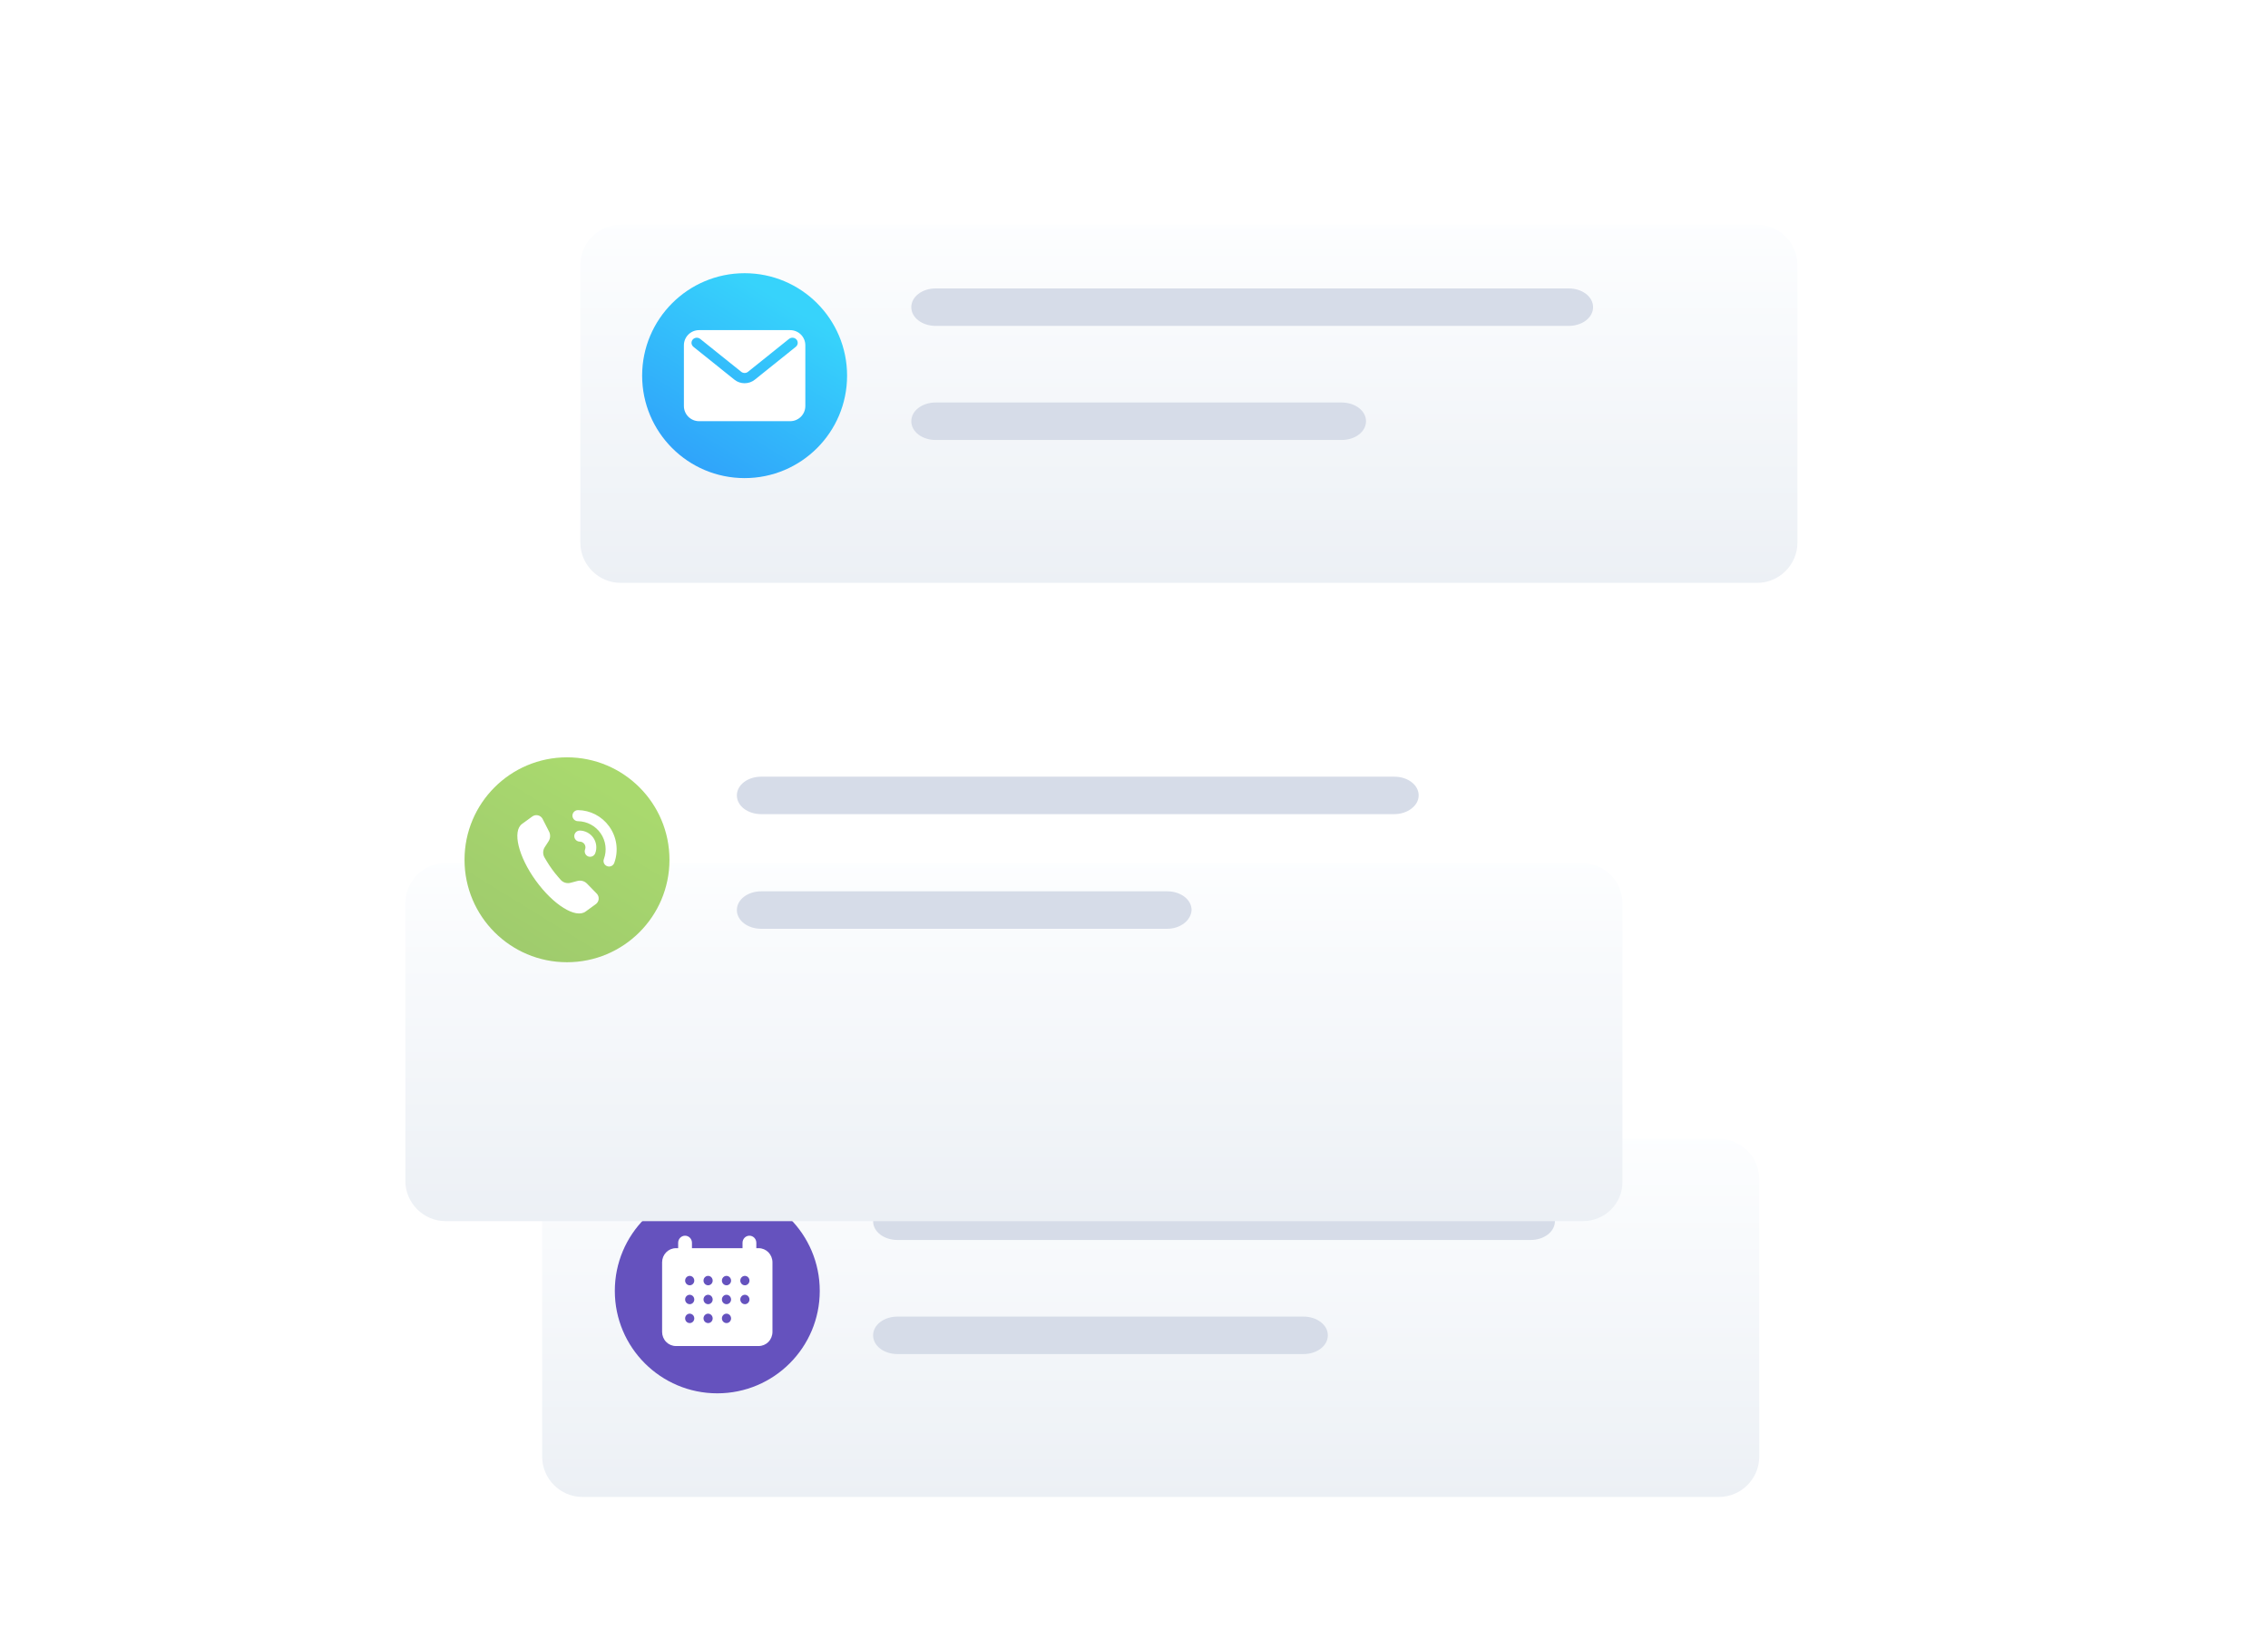 <svg width="166" height="120" viewBox="0 0 166 120" fill="none" xmlns="http://www.w3.org/2000/svg">
<g filter="url(#filter0_d_3073_26686)">
<path d="M125.814 107.145H42.632C41.011 107.145 39.682 105.815 39.682 104.195V83.877C39.682 82.257 41.011 80.927 42.632 80.927H125.814C127.435 80.927 128.764 82.257 128.764 83.877V104.195C128.764 105.815 127.435 107.145 125.814 107.145Z" fill="url(#paint0_linear_3073_26686)"/>
</g>
<path d="M112.02 90.774H65.692C64.695 90.774 63.905 90.168 63.905 89.403C63.905 88.638 64.695 88.032 65.692 88.032H112.02C113.017 88.032 113.807 88.638 113.807 89.403C113.807 90.168 113.017 90.774 112.02 90.774Z" fill="#D6DCE8"/>
<path d="M95.4 99.126H65.692C64.695 99.126 63.905 98.52 63.905 97.755C63.905 96.989 64.695 96.383 65.692 96.383H95.4C96.397 96.383 97.187 96.989 97.187 97.755C97.187 98.52 96.397 99.126 95.4 99.126Z" fill="#D6DCE8"/>
<path d="M52.5 102C56.642 102 60 98.642 60 94.5C60 90.358 56.642 87 52.5 87C48.358 87 45 90.358 45 94.5C45 98.642 48.358 102 52.5 102Z" fill="url(#paint1_linear_3073_26686)"/>
<g clip-path="url(#clip0_3073_26686)">
<path d="M55.529 91.374H55.357C55.357 91.374 55.357 91.343 55.357 91.326V90.98C55.357 90.843 55.304 90.711 55.209 90.613C55.115 90.516 54.986 90.461 54.852 90.461C54.718 90.461 54.59 90.516 54.495 90.613C54.401 90.711 54.347 90.843 54.347 90.98V91.326C54.347 91.326 54.347 91.357 54.347 91.374H50.646C50.646 91.374 50.646 91.343 50.646 91.326V90.98C50.646 90.843 50.592 90.711 50.498 90.613C50.403 90.516 50.275 90.461 50.141 90.461C50.007 90.461 49.879 90.516 49.784 90.613C49.689 90.711 49.636 90.843 49.636 90.98V91.326C49.636 91.326 49.636 91.357 49.636 91.374H49.471C49.203 91.374 48.947 91.484 48.757 91.678C48.568 91.873 48.461 92.136 48.461 92.412V97.501C48.461 97.776 48.568 98.04 48.757 98.234C48.947 98.429 49.203 98.538 49.471 98.538H55.529C55.797 98.538 56.053 98.429 56.243 98.234C56.432 98.04 56.538 97.776 56.538 97.501V92.412C56.538 92.136 56.432 91.873 56.243 91.678C56.053 91.484 55.797 91.374 55.529 91.374ZM50.481 96.858C50.414 96.858 50.349 96.838 50.294 96.8C50.238 96.762 50.195 96.708 50.17 96.644C50.144 96.581 50.138 96.512 50.151 96.445C50.164 96.378 50.196 96.316 50.243 96.268C50.29 96.219 50.35 96.186 50.415 96.173C50.48 96.16 50.548 96.167 50.609 96.193C50.671 96.219 50.724 96.263 50.761 96.32C50.797 96.377 50.817 96.444 50.817 96.512C50.817 96.604 50.782 96.692 50.719 96.757C50.656 96.822 50.57 96.858 50.481 96.858ZM50.481 95.475C50.414 95.475 50.349 95.455 50.294 95.417C50.238 95.379 50.195 95.325 50.17 95.261C50.144 95.198 50.138 95.129 50.151 95.062C50.164 94.995 50.196 94.933 50.243 94.885C50.29 94.836 50.35 94.803 50.415 94.79C50.48 94.777 50.548 94.784 50.609 94.81C50.671 94.836 50.724 94.88 50.761 94.937C50.797 94.994 50.817 95.061 50.817 95.129C50.817 95.221 50.782 95.309 50.719 95.374C50.656 95.439 50.57 95.475 50.481 95.475ZM50.481 94.092C50.414 94.092 50.349 94.072 50.294 94.034C50.238 93.996 50.195 93.942 50.17 93.878C50.144 93.815 50.138 93.746 50.151 93.679C50.164 93.612 50.196 93.55 50.243 93.502C50.29 93.453 50.35 93.42 50.415 93.407C50.48 93.394 50.548 93.4 50.609 93.427C50.671 93.453 50.724 93.497 50.761 93.554C50.797 93.611 50.817 93.678 50.817 93.746C50.817 93.838 50.782 93.926 50.719 93.991C50.656 94.055 50.57 94.092 50.481 94.092ZM51.827 96.858C51.76 96.858 51.695 96.838 51.64 96.8C51.584 96.762 51.541 96.708 51.516 96.644C51.49 96.581 51.484 96.512 51.497 96.445C51.51 96.378 51.542 96.316 51.589 96.268C51.636 96.219 51.696 96.186 51.761 96.173C51.826 96.16 51.894 96.167 51.956 96.193C52.017 96.219 52.07 96.263 52.107 96.32C52.144 96.377 52.163 96.444 52.163 96.512C52.163 96.604 52.128 96.692 52.065 96.757C52.002 96.822 51.916 96.858 51.827 96.858ZM51.827 95.475C51.76 95.475 51.695 95.455 51.64 95.417C51.584 95.379 51.541 95.325 51.516 95.261C51.49 95.198 51.484 95.129 51.497 95.062C51.51 94.995 51.542 94.933 51.589 94.885C51.636 94.836 51.696 94.803 51.761 94.79C51.826 94.777 51.894 94.784 51.956 94.81C52.017 94.836 52.07 94.88 52.107 94.937C52.144 94.994 52.163 95.061 52.163 95.129C52.163 95.221 52.128 95.309 52.065 95.374C52.002 95.439 51.916 95.475 51.827 95.475ZM51.827 94.092C51.76 94.092 51.695 94.072 51.64 94.034C51.584 93.996 51.541 93.942 51.516 93.878C51.49 93.815 51.484 93.746 51.497 93.679C51.51 93.612 51.542 93.55 51.589 93.502C51.636 93.453 51.696 93.42 51.761 93.407C51.826 93.394 51.894 93.4 51.956 93.427C52.017 93.453 52.07 93.497 52.107 93.554C52.144 93.611 52.163 93.678 52.163 93.746C52.163 93.838 52.128 93.926 52.065 93.991C52.002 94.055 51.916 94.092 51.827 94.092ZM53.173 96.858C53.106 96.858 53.041 96.838 52.986 96.8C52.931 96.762 52.888 96.708 52.862 96.644C52.837 96.581 52.83 96.512 52.843 96.445C52.856 96.378 52.888 96.316 52.935 96.268C52.982 96.219 53.042 96.186 53.107 96.173C53.173 96.16 53.24 96.167 53.302 96.193C53.363 96.219 53.416 96.263 53.453 96.32C53.49 96.377 53.51 96.444 53.51 96.512C53.51 96.604 53.474 96.692 53.411 96.757C53.348 96.822 53.262 96.858 53.173 96.858ZM53.173 95.475C53.106 95.475 53.041 95.455 52.986 95.417C52.931 95.379 52.888 95.325 52.862 95.261C52.837 95.198 52.83 95.129 52.843 95.062C52.856 94.995 52.888 94.933 52.935 94.885C52.982 94.836 53.042 94.803 53.107 94.79C53.173 94.777 53.24 94.784 53.302 94.81C53.363 94.836 53.416 94.88 53.453 94.937C53.49 94.994 53.51 95.061 53.51 95.129C53.51 95.221 53.474 95.309 53.411 95.374C53.348 95.439 53.262 95.475 53.173 95.475ZM53.173 94.092C53.106 94.092 53.041 94.072 52.986 94.034C52.931 93.996 52.888 93.942 52.862 93.878C52.837 93.815 52.83 93.746 52.843 93.679C52.856 93.612 52.888 93.55 52.935 93.502C52.982 93.453 53.042 93.42 53.107 93.407C53.173 93.394 53.24 93.4 53.302 93.427C53.363 93.453 53.416 93.497 53.453 93.554C53.49 93.611 53.51 93.678 53.51 93.746C53.51 93.838 53.474 93.926 53.411 93.991C53.348 94.055 53.262 94.092 53.173 94.092ZM54.519 95.475C54.453 95.475 54.388 95.455 54.332 95.417C54.277 95.379 54.234 95.325 54.208 95.261C54.183 95.198 54.176 95.129 54.189 95.062C54.202 94.995 54.234 94.933 54.281 94.885C54.328 94.836 54.388 94.803 54.453 94.79C54.519 94.777 54.586 94.784 54.648 94.81C54.709 94.836 54.762 94.88 54.799 94.937C54.836 94.994 54.856 95.061 54.856 95.129C54.856 95.221 54.82 95.309 54.757 95.374C54.694 95.439 54.608 95.475 54.519 95.475ZM54.519 94.092C54.453 94.092 54.388 94.072 54.332 94.034C54.277 93.996 54.234 93.942 54.208 93.878C54.183 93.815 54.176 93.746 54.189 93.679C54.202 93.612 54.234 93.55 54.281 93.502C54.328 93.453 54.388 93.42 54.453 93.407C54.519 93.394 54.586 93.4 54.648 93.427C54.709 93.453 54.762 93.497 54.799 93.554C54.836 93.611 54.856 93.678 54.856 93.746C54.856 93.838 54.82 93.926 54.757 93.991C54.694 94.055 54.608 94.092 54.519 94.092Z" fill="white"/>
</g>
<g filter="url(#filter1_d_3073_26686)">
<path d="M128.609 40.228H45.427C43.806 40.228 42.477 38.898 42.477 37.278V16.96C42.477 15.34 43.806 14.01 45.427 14.01H128.609C130.23 14.01 131.559 15.34 131.559 16.96V37.278C131.559 38.898 130.23 40.228 128.609 40.228Z" fill="url(#paint2_linear_3073_26686)"/>
</g>
<path d="M114.815 23.857H68.487C67.49 23.857 66.7 23.251 66.7 22.486C66.7 21.721 67.49 21.115 68.487 21.115H114.815C115.812 21.115 116.601 21.721 116.601 22.486C116.601 23.251 115.812 23.857 114.815 23.857Z" fill="#D6DCE8"/>
<path d="M98.195 32.209H68.487C67.49 32.209 66.7 31.603 66.7 30.837C66.7 30.072 67.49 29.466 68.487 29.466H98.195C99.192 29.466 99.981 30.072 99.981 30.837C99.981 31.603 99.192 32.209 98.195 32.209Z" fill="#D6DCE8"/>
<path d="M54.5 35C58.642 35 62 31.642 62 27.5C62 23.358 58.642 20 54.5 20C50.358 20 47 23.358 47 27.5C47 31.642 50.358 35 54.5 35Z" fill="url(#paint3_linear_3073_26686)"/>
<path fill-rule="evenodd" clip-rule="evenodd" d="M57.833 24.167H51.167C50.553 24.167 50.056 24.664 50.056 25.278V29.722C50.056 30.336 50.553 30.833 51.167 30.833H57.833C58.447 30.833 58.944 30.336 58.944 29.722V25.278C58.944 24.664 58.447 24.167 57.833 24.167ZM58.248 25.387L55.246 27.795C54.814 28.142 54.186 28.142 53.753 27.795L50.752 25.387C50.645 25.301 50.593 25.166 50.617 25.034C50.64 24.902 50.735 24.792 50.865 24.745C50.996 24.699 51.142 24.723 51.249 24.809L54.251 27.217C54.395 27.333 54.605 27.333 54.749 27.217L57.751 24.809C57.858 24.723 58.004 24.699 58.134 24.745C58.265 24.792 58.36 24.902 58.383 25.034C58.407 25.166 58.355 25.301 58.248 25.387Z" fill="white"/>
<g filter="url(#filter2_d_3073_26686)">
<g filter="url(#filter3_d_3073_26686)">
<path d="M115.842 73.529H32.618C30.998 73.529 29.668 72.2 29.668 70.579V50.261C29.668 48.641 30.998 47.311 32.618 47.311H115.801C117.421 47.311 118.751 48.641 118.751 50.261V70.579C118.792 72.241 117.463 73.529 115.842 73.529Z" fill="url(#paint4_linear_3073_26686)"/>
</g>
<path d="M41.5 68C45.642 68 49 64.642 49 60.5C49 56.358 45.642 53 41.5 53C37.358 53 34 56.358 34 60.5C34 64.642 37.358 68 41.5 68Z" fill="url(#paint5_linear_3073_26686)"/>
<path fill-rule="evenodd" clip-rule="evenodd" d="M43.697 62.998C43.793 63.11 43.836 63.258 43.815 63.404C43.794 63.55 43.712 63.68 43.588 63.761L42.859 64.291C42.133 64.818 40.506 63.805 39.222 62.035C37.939 60.265 37.487 58.402 38.21 57.875L38.939 57.345C39.054 57.253 39.204 57.215 39.349 57.24C39.495 57.266 39.622 57.353 39.699 57.479L40.185 58.43C40.303 58.659 40.288 58.934 40.148 59.15L39.864 59.589C39.72 59.822 39.72 60.116 39.864 60.349L40.02 60.611C40.257 61.007 40.528 61.381 40.83 61.73L41.03 61.96C41.21 62.168 41.493 62.255 41.759 62.185L42.264 62.051C42.513 61.985 42.778 62.058 42.959 62.241L43.697 62.998ZM43.049 60.255C43.15 60.293 43.261 60.288 43.359 60.243C43.457 60.198 43.532 60.117 43.569 60.016C43.708 59.642 43.657 59.225 43.432 58.896C43.207 58.567 42.837 58.367 42.438 58.361C42.215 58.361 42.033 58.542 42.033 58.766C42.033 58.99 42.215 59.171 42.438 59.171C42.574 59.173 42.701 59.24 42.778 59.353C42.855 59.465 42.872 59.608 42.825 59.735C42.745 59.941 42.845 60.172 43.049 60.255ZM44.579 58.046C44.051 57.314 43.207 56.876 42.304 56.865C42.081 56.865 41.899 57.047 41.899 57.27C41.899 57.494 42.081 57.675 42.304 57.675C42.972 57.686 43.593 58.02 43.969 58.572C44.346 59.123 44.432 59.823 44.199 60.449C44.121 60.659 44.229 60.892 44.439 60.969C44.649 61.047 44.882 60.939 44.959 60.729C45.29 59.828 45.147 58.821 44.579 58.046Z" fill="white"/>
<path d="M102.048 57.159H55.72C54.723 57.159 53.933 56.553 53.933 55.788C53.933 55.022 54.723 54.416 55.72 54.416H102.048C103.045 54.416 103.835 55.022 103.835 55.788C103.835 56.553 103.004 57.159 102.048 57.159Z" fill="#D6DCE8"/>
<path d="M85.428 65.552H55.72C54.723 65.552 53.933 64.946 53.933 64.181C53.933 63.415 54.723 62.809 55.72 62.809H85.428C86.425 62.809 87.215 63.415 87.215 64.181C87.173 64.946 86.384 65.552 85.428 65.552Z" fill="#D6DCE8"/>
</g>
<defs>
<filter id="filter0_d_3073_26686" x="32.359" y="76.045" width="103.728" height="40.863" filterUnits="userSpaceOnUse" color-interpolation-filters="sRGB">
<feFlood flood-opacity="0" result="BackgroundImageFix"/>
<feColorMatrix in="SourceAlpha" type="matrix" values="0 0 0 0 0 0 0 0 0 0 0 0 0 0 0 0 0 0 127 0" result="hardAlpha"/>
<feOffset dy="2.441"/>
<feGaussianBlur stdDeviation="3.661"/>
<feColorMatrix type="matrix" values="0 0 0 0 0.398 0 0 0 0 0.477 0 0 0 0 0.575 0 0 0 0.24 0"/>
<feBlend mode="normal" in2="BackgroundImageFix" result="effect1_dropShadow_3073_26686"/>
<feBlend mode="normal" in="SourceGraphic" in2="effect1_dropShadow_3073_26686" result="shape"/>
</filter>
<filter id="filter1_d_3073_26686" x="35.154" y="9.128" width="103.728" height="40.863" filterUnits="userSpaceOnUse" color-interpolation-filters="sRGB">
<feFlood flood-opacity="0" result="BackgroundImageFix"/>
<feColorMatrix in="SourceAlpha" type="matrix" values="0 0 0 0 0 0 0 0 0 0 0 0 0 0 0 0 0 0 127 0" result="hardAlpha"/>
<feOffset dy="2.441"/>
<feGaussianBlur stdDeviation="3.661"/>
<feColorMatrix type="matrix" values="0 0 0 0 0.398 0 0 0 0 0.477 0 0 0 0 0.575 0 0 0 0.24 0"/>
<feBlend mode="normal" in2="BackgroundImageFix" result="effect1_dropShadow_3073_26686"/>
<feBlend mode="normal" in="SourceGraphic" in2="effect1_dropShadow_3073_26686" result="shape"/>
</filter>
<filter id="filter2_d_3073_26686" x="22.346" y="42.43" width="103.729" height="40.863" filterUnits="userSpaceOnUse" color-interpolation-filters="sRGB">
<feFlood flood-opacity="0" result="BackgroundImageFix"/>
<feColorMatrix in="SourceAlpha" type="matrix" values="0 0 0 0 0 0 0 0 0 0 0 0 0 0 0 0 0 0 127 0" result="hardAlpha"/>
<feOffset dy="2.441"/>
<feGaussianBlur stdDeviation="3.661"/>
<feColorMatrix type="matrix" values="0 0 0 0 0.398 0 0 0 0 0.477 0 0 0 0 0.575 0 0 0 0.24 0"/>
<feBlend mode="normal" in2="BackgroundImageFix" result="effect1_dropShadow_3073_26686"/>
<feBlend mode="normal" in="SourceGraphic" in2="effect1_dropShadow_3073_26686" result="shape"/>
</filter>
<filter id="filter3_d_3073_26686" x="2.819" y="33.887" width="142.782" height="79.916" filterUnits="userSpaceOnUse" color-interpolation-filters="sRGB">
<feFlood flood-opacity="0" result="BackgroundImageFix"/>
<feColorMatrix in="SourceAlpha" type="matrix" values="0 0 0 0 0 0 0 0 0 0 0 0 0 0 0 0 0 0 127 0" result="hardAlpha"/>
<feOffset dy="13.425"/>
<feGaussianBlur stdDeviation="13.425"/>
<feColorMatrix type="matrix" values="0 0 0 0 0.398 0 0 0 0 0.477 0 0 0 0 0.575 0 0 0 0.27 0"/>
<feBlend mode="normal" in2="BackgroundImageFix" result="effect1_dropShadow_3073_26686"/>
<feBlend mode="normal" in="SourceGraphic" in2="effect1_dropShadow_3073_26686" result="shape"/>
</filter>
<linearGradient id="paint0_linear_3073_26686" x1="84.194" y1="80.321" x2="84.194" y2="107.428" gradientUnits="userSpaceOnUse">
<stop stop-color="#FDFEFF"/>
<stop offset="0.996" stop-color="#ECF0F5"/>
</linearGradient>
<linearGradient id="paint1_linear_3073_26686" x1="47551.2" y1="29584.2" x2="43988.7" y2="25096.8" gradientUnits="userSpaceOnUse">
<stop stop-color="#745DD3"/>
<stop offset="1" stop-color="#6552BE"/>
</linearGradient>
<linearGradient id="paint2_linear_3073_26686" x1="86.989" y1="13.404" x2="86.989" y2="40.511" gradientUnits="userSpaceOnUse">
<stop stop-color="#FDFEFF"/>
<stop offset="0.996" stop-color="#ECF0F5"/>
</linearGradient>
<linearGradient id="paint3_linear_3073_26686" x1="50.274" y1="34.362" x2="57.7" y2="22.303" gradientUnits="userSpaceOnUse">
<stop stop-color="#2FA2FA"/>
<stop offset="1" stop-color="#37D3FB"/>
</linearGradient>
<linearGradient id="paint4_linear_3073_26686" x1="74.181" y1="46.705" x2="74.181" y2="73.812" gradientUnits="userSpaceOnUse">
<stop stop-color="#FDFEFF"/>
<stop offset="0.996" stop-color="#ECF0F5"/>
</linearGradient>
<linearGradient id="paint5_linear_3073_26686" x1="37.274" y1="67.362" x2="44.7" y2="55.303" gradientUnits="userSpaceOnUse">
<stop stop-color="#9FCB6D"/>
<stop offset="1" stop-color="#A9D96E"/>
</linearGradient>
<clipPath id="clip0_3073_26686">
<rect width="8.077" height="8.077" fill="white" transform="translate(48.461 90.461)"/>
</clipPath>
</defs>
</svg>
